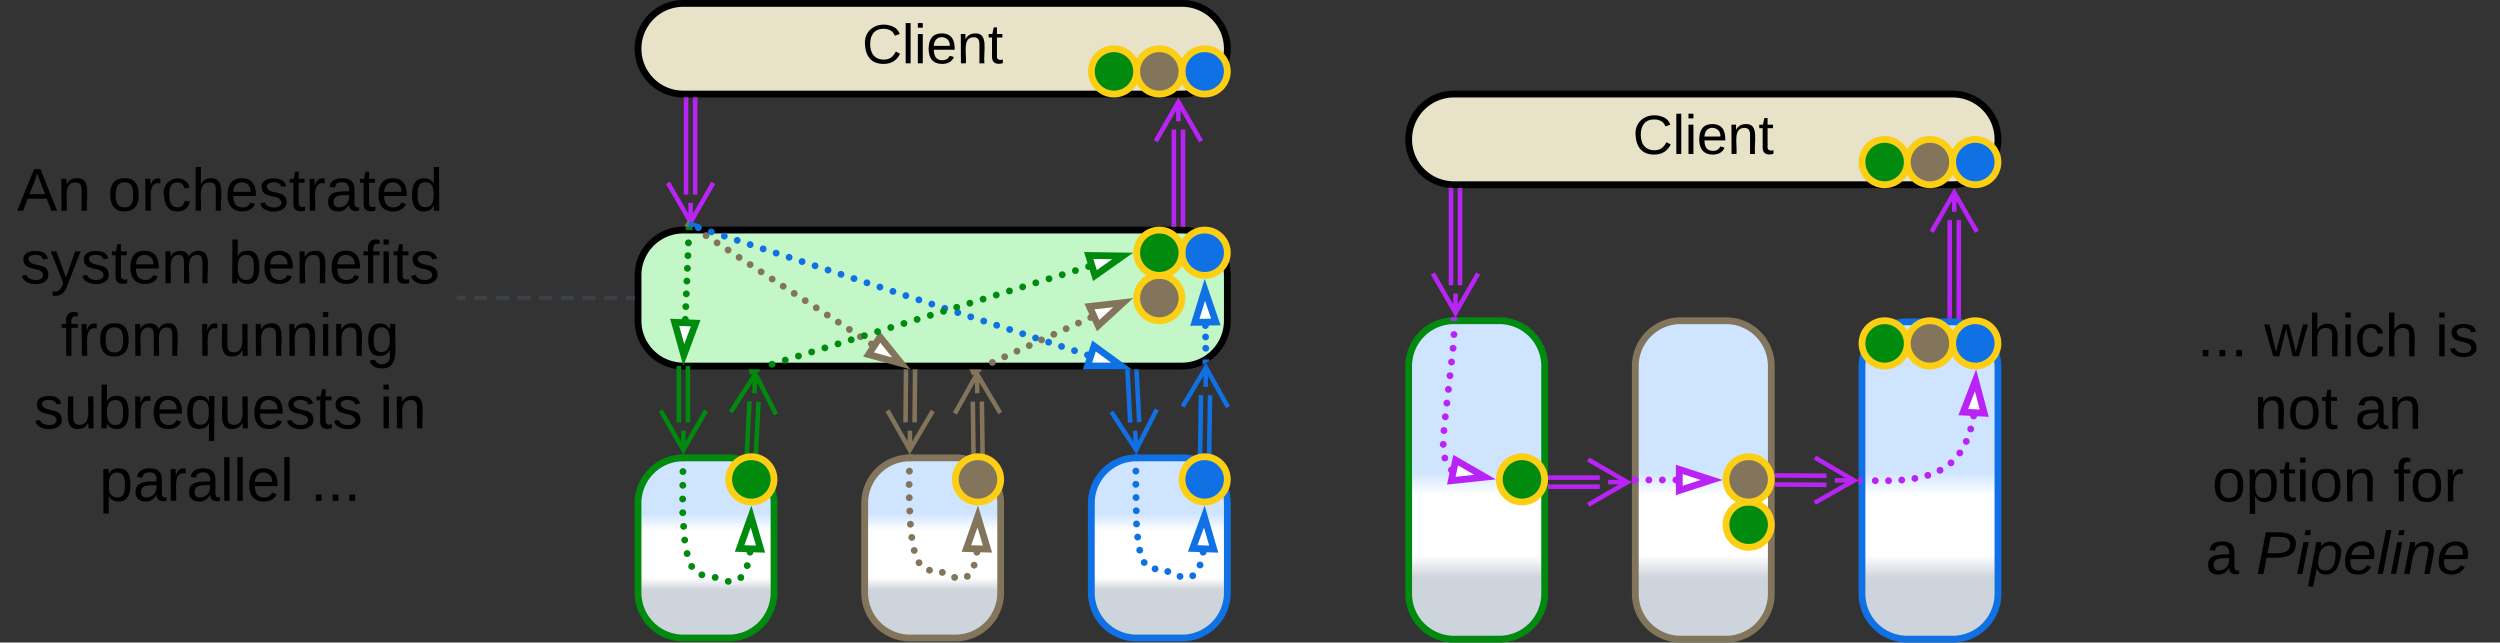 <svg xmlns="http://www.w3.org/2000/svg" xmlns:xlink="http://www.w3.org/1999/xlink" xmlns:lucid="lucid" width="1103" height="283.5"><rect width="100%" height="100%" fill="#333333" stroke="none"/><g transform="translate(-118.5 -498.5)" lucid:page-tab-id="0_0"><path d="M740 660a20 20 0 0 1 20-20h20a20 20 0 0 1 20 20v100.5a20 20 0 0 1-20 20h-20a20 20 0 0 1-20-20z" stroke="#008a0e" stroke-width="3" fill="url(#a)"/><path d="M840 660a20 20 0 0 1 20-20h20a20 20 0 0 1 20 20v100.5a20 20 0 0 1-20 20h-20a20 20 0 0 1-20-20z" stroke="#82755b" stroke-width="3" fill="url(#b)"/><path d="M940 660.5a20 20 0 0 1 20-20h20a20 20 0 0 1 20 20v100a20 20 0 0 1-20 20h-20a20 20 0 0 1-20-20z" stroke="#1071e5" stroke-width="3" fill="url(#c)"/><path d="M740 560a20 20 0 0 1 20-20h220a20 20 0 0 1 20 20 20 20 0 0 1-20 20H760a20 20 0 0 1-20-20z" stroke="#000" stroke-width="3" fill="#e8e2c8"/><use xlink:href="#d" transform="matrix(1,0,0,1,745,545) translate(93.872 21.431)"/><path d="M762.67 582.5v41.84M758.67 582.5v41.84" stroke="#ba23f6" stroke-width="2" fill="none"/><path d="M763.64 582.53h-1.95v-1.03h1.94zM759.64 581.48v1.05h-1.95v-1.2z" stroke="#ba23f6" stroke-width=".05" fill="#ba23f6"/><path d="M770.67 619.18l-10 17.32-10-17.32m10 17.32V628M978.7 638.05l.02-42.44M982.7 638.05l.02-42.44" stroke="#ba23f6" stroke-width="2" fill="none"/><path d="M979.67 638.02v.98h-1.95v-.98zM983.67 638.03v1.3l-.3-.07-1.65-.13v-1.1z" stroke="#ba23f6" stroke-width=".05" fill="#ba23f6"/><path d="M970.72 600.76l10-17.3 10 17.3m-10-17.3v8.5M802.5 709.23h21.84M802.5 713.23h21.84" stroke="#ba23f6" stroke-width="2" fill="none"/><path d="M802.53 710.2h-1.03v-1.95h1.03zM802.53 714.2h-1.03v-1.95h1.03z" stroke="#ba23f6" stroke-width=".05" fill="#ba23f6"/><path d="M819.18 701.23l17.32 10-17.32 10m17.32-10H828M902.5 708.26l21.85.14M902.5 712.26l21.83.14" stroke="#ba23f6" stroke-width="2" fill="none"/><path d="M902.55 707.28l-.02 1.95h-1.03v-1.96zM902.52 711.28v1.95h-1.02v-1.96z" stroke="#ba23f6" stroke-width=".05" fill="#ba23f6"/><path d="M919.25 700.37l17.25 10.12-17.4 9.87m17.4-9.88l-8.5-.07" stroke="#ba23f6" stroke-width="2" fill="none"/><path d="M856.4 710.26a1.5 1.5 0 0 1 1.5-1.5 1.5 1.5 0 0 1 1.5 1.5 1.5 1.5 0 0 1-1.5 1.5 1.5 1.5 0 0 1-1.5-1.5v-.02m-5.97.02a1.5 1.5 0 0 1 1.5-1.5 1.5 1.5 0 0 1 1.5 1.5 1.5 1.5 0 0 1-1.5 1.5 1.5 1.5 0 0 1-1.5-1.5v-.02m-5.96.02a1.5 1.5 0 0 1 1.5-1.5 1.5 1.5 0 0 1 1.5 1.5 1.5 1.5 0 0 1-1.5 1.5 1.5 1.5 0 0 1-1.5-1.5v-.02m-5.97.02a1.5 1.5 0 0 1 1.5-1.5 1.5 1.5 0 0 1 1.5 1.5 1.5 1.5 0 0 1-1.5 1.5 1.5 1.5 0 0 1-1.5-1.5v-.02" fill="#ba23f6"/><path d="M873.67 710.25l-14.27 4.63v-9.26z" stroke="#ba23f6" stroke-width="3" fill="#fff"/><path d="M840.04 711.73h-1.54v-2.96h1.54z" stroke="#ba23f6" stroke-width=".05" fill="#ba23f6"/><path d="M120 566a6 6 0 0 1 6-6h188a6 6 0 0 1 6 6v163a6 6 0 0 1-6 6H126a6 6 0 0 1-6-6z" stroke="#000" stroke-opacity="0" stroke-width="3" fill="#fff" fill-opacity="0"/><use xlink:href="#e" transform="matrix(1,0,0,1,125,565) translate(1 26.49)"/><use xlink:href="#f" transform="matrix(1,0,0,1,125,565) translate(41 26.49)"/><use xlink:href="#g" transform="matrix(1,0,0,1,125,565) translate(2.481 58.49)"/><use xlink:href="#h" transform="matrix(1,0,0,1,125,565) translate(94.259 58.49)"/><use xlink:href="#i" transform="matrix(1,0,0,1,125,565) translate(20.333 90.49)"/><use xlink:href="#j" transform="matrix(1,0,0,1,125,565) translate(80.926 90.49)"/><use xlink:href="#k" transform="matrix(1,0,0,1,125,565) translate(8.407 122.49)"/><use xlink:href="#l" transform="matrix(1,0,0,1,125,565) translate(160.926 122.49)"/><use xlink:href="#m" transform="matrix(1,0,0,1,125,565) translate(37.37 154.49)"/><use xlink:href="#n" transform="matrix(1,0,0,1,125,565) translate(130.407 154.49)"/><path d="M800 710c0 5.52-4.48 10-10 10s-10-4.48-10-10 4.48-10 10-10 10 4.48 10 10z" stroke="#fcce14" stroke-width="3" fill="#008a0e"/><path d="M757.38 705.87a1.5 1.5 0 0 1 1.5-1.5 1.5 1.5 0 0 1 1.5 1.5 1.5 1.5 0 0 1-1.5 1.5 1.5 1.5 0 0 1-1.5-1.5v-.03m-2.9-5.25v-.02a1.5 1.5 0 0 1 1.5-1.5 1.5 1.5 0 0 1 1.5 1.5 1.5 1.5 0 0 1-1.5 1.5 1.5 1.5 0 0 1-1.5-1.5v-.02m-.72-6a1.5 1.5 0 0 1 1.5-1.5 1.5 1.5 0 0 1 1.5 1.5 1.5 1.5 0 0 1-1.5 1.5 1.5 1.5 0 0 1-1.5-1.5v-.02m.3-6.05v-.03a1.5 1.5 0 0 1 1.5-1.5 1.5 1.5 0 0 1 1.5 1.5 1.5 1.5 0 0 1-1.5 1.5 1.5 1.5 0 0 1-1.5-1.5m.62-6.04v-.02a1.5 1.5 0 0 1 1.5-1.5 1.5 1.5 0 0 1 1.5 1.5 1.5 1.5 0 0 1-1.5 1.5 1.5 1.5 0 0 1-1.5-1.5m.68-6.02v-.02a1.5 1.5 0 0 1 1.5-1.5 1.5 1.5 0 0 1 1.5 1.5 1.5 1.5 0 0 1-1.5 1.5 1.5 1.5 0 0 1-1.5-1.5m.68-6.03v-.02a1.5 1.5 0 0 1 1.5-1.5 1.5 1.5 0 0 1 1.5 1.5 1.5 1.5 0 0 1-1.5 1.5 1.5 1.5 0 0 1-1.5-1.5m.68-6.02v-.02a1.5 1.5 0 0 1 1.5-1.5 1.5 1.5 0 0 1 1.5 1.5 1.5 1.5 0 0 1-1.5 1.5 1.5 1.5 0 0 1-1.5-1.5m.7-6.04a1.5 1.5 0 0 1 1.5-1.5 1.5 1.5 0 0 1 1.5 1.5 1.5 1.5 0 0 1-1.5 1.5 1.5 1.5 0 0 1-1.5-1.5v-.03m.67-6.03a1.5 1.5 0 0 1 1.5-1.5 1.5 1.5 0 0 1 1.5 1.5 1.5 1.5 0 0 1-1.5 1.5 1.5 1.5 0 0 1-1.5-1.5v-.03m.4-6.03a1.5 1.5 0 0 1 1.5-1.5 1.5 1.5 0 0 1 1.5 1.5 1.5 1.5 0 0 1-1.5 1.5 1.5 1.5 0 0 1-1.5-1.5v-.02" fill="#ba23f6"/><path d="M773.74 709l-14.92 1.58 1.92-9.07z" stroke="#ba23f6" stroke-width="3" fill="#fff"/><path d="M761.5 640.05l-2.95-.02v-1.42l1.4-.1h1.56z" stroke="#ba23f6" stroke-width=".05" fill="#ba23f6"/><path d="M900 730c0 5.52-4.48 10-10 10s-10-4.48-10-10 4.48-10 10-10 10 4.48 10 10z" stroke="#fcce14" stroke-width="3" fill="#008a0e"/><path d="M900 710c0 5.52-4.48 10-10 10s-10-4.48-10-10 4.48-10 10-10 10 4.48 10 10z" stroke="#fcce14" stroke-width="3" fill="#82755b"/><path d="M987.75 682.05v-.02a1.5 1.5 0 0 1 1.5-1.5 1.5 1.5 0 0 1 1.5 1.5 1.5 1.5 0 0 1-1.5 1.5 1.5 1.5 0 0 1-1.5-1.5m-1.27 5.73a1.5 1.5 0 0 1 1.5-1.5 1.5 1.5 0 0 1 1.5 1.5 1.5 1.5 0 0 1-1.5 1.5 1.5 1.5 0 0 1-1.5-1.5v-.03m-1.97 5.54v-.02a1.5 1.5 0 0 1 1.5-1.5 1.5 1.5 0 0 1 1.5 1.5 1.5 1.5 0 0 1-1.5 1.5 1.5 1.5 0 0 1-1.5-1.5m-2.84 5.1a1.5 1.5 0 0 1 1.5-1.5 1.5 1.5 0 0 1 1.5 1.5 1.5 1.5 0 0 1-1.5 1.5 1.5 1.5 0 0 1-1.5-1.5v-.02m-3.9 4.38a1.5 1.5 0 0 1 1.5-1.5 1.5 1.5 0 0 1 1.5 1.5 1.5 1.5 0 0 1-1.5 1.5 1.5 1.5 0 0 1-1.5-1.5v-.02m-4.82 3.32v-.02a1.5 1.5 0 0 1 1.5-1.5 1.5 1.5 0 0 1 1.5 1.5 1.5 1.5 0 0 1-1.5 1.5 1.5 1.5 0 0 1-1.5-1.5m-5.4 2.24v-.02a1.5 1.5 0 0 1 1.5-1.5 1.5 1.5 0 0 1 1.5 1.5 1.5 1.5 0 0 1-1.5 1.5 1.5 1.5 0 0 1-1.5-1.5m-5.7 1.38a1.5 1.5 0 0 1 1.5-1.5 1.5 1.5 0 0 1 1.5 1.5 1.5 1.5 0 0 1-1.5 1.5 1.5 1.5 0 0 1-1.5-1.5v-.03m-5.8.75v-.02a1.5 1.5 0 0 1 1.5-1.5 1.5 1.5 0 0 1 1.5 1.5 1.5 1.5 0 0 1-1.5 1.5 1.5 1.5 0 0 1-1.5-1.5m-5.83.3a1.5 1.5 0 0 1 1.5-1.5 1.5 1.5 0 0 1 1.5 1.5 1.5 1.5 0 0 1-1.5 1.5 1.5 1.5 0 0 1-1.5-1.5v-.03m-5.85.03v-.02a1.5 1.5 0 0 1 1.5-1.5 1.5 1.5 0 0 1 1.5 1.5 1.5 1.5 0 0 1-1.5 1.5 1.5 1.5 0 0 1-1.5-1.5" fill="#ba23f6"/><path d="M990.1 666.3l3.85 14.5-9.25-.5z" stroke="#ba23f6" stroke-width="3" fill="#fff"/><path d="M940.1 709.1l-.13 2.94-1.47-.06v-2.96z" stroke="#ba23f6" stroke-width=".05" fill="#ba23f6"/><path d="M400 720.5a20 20 0 0 1 20-20h20a20 20 0 0 1 20 20V760a20 20 0 0 1-20 20h-20a20 20 0 0 1-20-20z" stroke="#008a0e" stroke-width="3" fill="url(#o)"/><path d="M500 720.5a20 20 0 0 1 20-20h20a20 20 0 0 1 20 20V760a20 20 0 0 1-20 20h-20a20 20 0 0 1-20-20z" stroke="#82755b" stroke-width="3" fill="url(#p)"/><path d="M600 720.5a20 20 0 0 1 20-20h20a20 20 0 0 1 20 20V760a20 20 0 0 1-20 20h-20a20 20 0 0 1-20-20z" stroke="#1071e5" stroke-width="3" fill="url(#q)"/><path d="M400 520a20 20 0 0 1 20-20h220a20 20 0 0 1 20 20 20 20 0 0 1-20 20H420a20 20 0 0 1-20-20z" stroke="#000" stroke-width="3" fill="#e8e2c8"/><use xlink:href="#d" transform="matrix(1,0,0,1,405,505) translate(93.872 21.431)"/><path d="M400 620a20 20 0 0 1 20-20h220a20 20 0 0 1 20 20v20a20 20 0 0 1-20 20H420a20 20 0 0 1-20-20z" stroke="#000" stroke-width="3" fill="#c3f7c8"/><path d="M425.2 542.5v41.84M421.2 542.5v41.84" stroke="#ba23f6" stroke-width="2" fill="none"/><path d="M426.18 542.53h-1.95v-1.03h1.95zM422.18 542.53h-1.95v-1.03h1.95z" stroke="#ba23f6" stroke-width=".05" fill="#ba23f6"/><path d="M433.2 579.18l-10 17.32-10-17.32m10 17.32V588M636.42 597.5v-41.84M640.42 597.5v-41.84" stroke="#ba23f6" stroke-width="2" fill="none"/><path d="M637.4 597.47v1.03h-1.96v-1.03zM641.4 597.47v1.13l-1.34-.1h-.62v-1.03z" stroke="#ba23f6" stroke-width=".05" fill="#ba23f6"/><path d="M628.42 560.82l10-17.32 10 17.32m-10-17.32v8.5" stroke="#ba23f6" stroke-width="2" fill="none"/><path d="M422 661v23.84M418 661v23.84M422 661.03V660M418 661.03V660M430 679.68L420 697l-10-17.32M420 697v-8.5M448.05 697.4l1.1-21.86M452.05 697.6l1.1-21.86" stroke="#008a0e" stroke-width="2" fill="none"/><path d="M449.03 697.4l-.06 1.22-1.96.26.08-1.57zM453.02 697.6l-.06 1.27-1.94-.25.06-1.1z" stroke="#008a0e" stroke-width=".05" fill="#008a0e"/><path d="M440.9 680.3l10.86-16.8 9.12 17.8m-9.12-17.8l-.43 8.5" stroke="#008a0e" stroke-width="2" fill="none"/><path d="M522.22 662.52l-.2 22.34M518.22 662.48l-.2 22.35" stroke="#82755b" stroke-width="2" fill="none"/><path d="M523.2 662.55h-1.95v-1.05h1.96zM519.2 662.52l-1.95-.02v-1h1.96z" stroke="#82755b" stroke-width=".05" fill="#82755b"/><path d="M530.06 679.78L519.9 697l-9.84-17.4m9.84 17.4l.08-8.5M548 697.5l-.3-21.82M552 697.46l-.3-21.83" stroke="#82755b" stroke-width="2" fill="none"/><path d="M548.98 698.62l-1.95.26-.02-1.38 1.96-.02zM552.98 698.88l-1.95-.26-.02-1.17 1.96-.03z" stroke="#82755b" stroke-width=".05" fill="#82755b"/><path d="M539.78 680.95l9.78-17.45 10.22 17.2m-10.22-17.2l.1 8.5" stroke="#82755b" stroke-width="2" fill="none"/><path d="M619.96 662.4l1.17 22.36M615.96 662.6l1.18 22.37" stroke="#1071e5" stroke-width="2" fill="none"/><path d="M620.93 662.37l-1.94.1-.07-.97h1.96zM616.94 662.58l-1.95.1-.07-1.18h1.95z" stroke="#1071e5" stroke-width=".05" fill="#1071e5"/><path d="M628.85 679.2l-9.08 17.8-10.9-16.76m10.9 16.77l-.44-8.48M648 697.46l.37-24.67M652 697.52l.37-24.67" stroke="#1071e5" stroke-width="2" fill="none"/><path d="M649 697.45l-.03 1.17-1.95.26.02-1.46zM653 697.5l-.03 1.38-1.95-.26.02-1.14z" stroke="#1071e5" stroke-width=".05" fill="#1071e5"/><path d="M640.3 677.83l10.25-17.17 9.75 17.47m-9.75-17.47l-.12 8.5" stroke="#1071e5" stroke-width="2" fill="none"/><path d="M447.9 742.13a1.5 1.5 0 0 1 1.5-1.5 1.5 1.5 0 0 1 1.5 1.5 1.5 1.5 0 0 1-1.5 1.5 1.5 1.5 0 0 1-1.5-1.5v-.02m-1.22 5.95a1.5 1.5 0 0 1 1.5-1.5 1.5 1.5 0 0 1 1.5 1.5 1.5 1.5 0 0 1-1.5 1.5 1.5 1.5 0 0 1-1.5-1.5V748m-2.82 5.33v-.02a1.5 1.5 0 0 1 1.5-1.5 1.5 1.5 0 0 1 1.5 1.5 1.5 1.5 0 0 1-1.5 1.5 1.5 1.5 0 0 1-1.5-1.5m-5.55 1.7V755a1.5 1.5 0 0 1 1.5-1.5 1.5 1.5 0 0 1 1.5 1.5 1.5 1.5 0 0 1-1.5 1.5 1.5 1.5 0 0 1-1.5-1.5m-5.77-1.73a1.5 1.5 0 0 1 1.5-1.5 1.5 1.5 0 0 1 1.5 1.5 1.5 1.5 0 0 1-1.5 1.5 1.5 1.5 0 0 1-1.5-1.5v-.03m-5.87-1.1v-.03a1.5 1.5 0 0 1 1.5-1.5 1.5 1.5 0 0 1 1.5 1.5 1.5 1.5 0 0 1-1.5 1.5 1.5 1.5 0 0 1-1.5-1.5m-4.5-3.7a1.5 1.5 0 0 1 1.5-1.5 1.5 1.5 0 0 1 1.5 1.5 1.5 1.5 0 0 1-1.5 1.5 1.5 1.5 0 0 1-1.5-1.5v-.02m-2.02-5.66a1.5 1.5 0 0 1 1.5-1.5 1.5 1.5 0 0 1 1.5 1.5 1.5 1.5 0 0 1-1.5 1.5 1.5 1.5 0 0 1-1.5-1.5v-.03m-1.06-5.93a1.5 1.5 0 0 1 1.5-1.5 1.5 1.5 0 0 1 1.5 1.5 1.5 1.5 0 0 1-1.5 1.5 1.5 1.5 0 0 1-1.5-1.5v-.03m-.47-6a1.5 1.5 0 0 1 1.5-1.5 1.5 1.5 0 0 1 1.5 1.5 1.5 1.5 0 0 1-1.5 1.5 1.5 1.5 0 0 1-1.5-1.5v-.03m-.4-6a1.5 1.5 0 0 1 1.5-1.5 1.5 1.5 0 0 1 1.5 1.5 1.5 1.5 0 0 1-1.5 1.5 1.5 1.5 0 0 1-1.5-1.5v-.02m-.03-6.02a1.5 1.5 0 0 1 1.5-1.5 1.5 1.5 0 0 1 1.5 1.5 1.5 1.5 0 0 1-1.5 1.5 1.5 1.5 0 0 1-1.5-1.5v-.03m.06-6v-.03a1.5 1.5 0 0 1 1.5-1.5 1.5 1.5 0 0 1 1.5 1.5 1.5 1.5 0 0 1-1.5 1.5 1.5 1.5 0 0 1-1.5-1.5m.07-6.03v-.02a1.5 1.5 0 0 1 1.5-1.5 1.5 1.5 0 0 1 1.5 1.5 1.5 1.5 0 0 1-1.5 1.5 1.5 1.5 0 0 1-1.5-1.5m.06-6.03a1.5 1.5 0 0 1 1.5-1.5 1.5 1.5 0 0 1 1.5 1.5 1.5 1.5 0 0 1-1.5 1.5 1.5 1.5 0 0 1-1.5-1.5v-.03" fill="#008a0e"/><path d="M449.86 726.37l4.2 14.4-9.25-.27z" stroke="#008a0e" stroke-width="3" fill="#fff"/><path d="M421.33 700.56l-2.94-.03v-1.4l1.54-.13h1.4z" stroke="#008a0e" stroke-width=".05" fill="#008a0e"/><path d="M548 742.15v-.02a1.5 1.5 0 0 1 1.5-1.5 1.5 1.5 0 0 1 1.5 1.5 1.5 1.5 0 0 1-1.5 1.5 1.5 1.5 0 0 1-1.5-1.5m-1.22 5.75v-.02a1.5 1.5 0 0 1 1.5-1.5 1.5 1.5 0 0 1 1.5 1.5 1.5 1.5 0 0 1-1.5 1.5 1.5 1.5 0 0 1-1.5-1.5m-3 4.94v-.02a1.5 1.5 0 0 1 1.5-1.5 1.5 1.5 0 0 1 1.5 1.5 1.5 1.5 0 0 1-1.5 1.5 1.5 1.5 0 0 1-1.5-1.5m-5.6.48v-.02a1.5 1.5 0 0 1 1.5-1.5 1.5 1.5 0 0 1 1.5 1.5 1.5 1.5 0 0 1-1.5 1.5 1.5 1.5 0 0 1-1.5-1.5m-5.43-2.2a1.5 1.5 0 0 1 1.5-1.5 1.5 1.5 0 0 1 1.5 1.5 1.5 1.5 0 0 1-1.5 1.5 1.5 1.5 0 0 1-1.5-1.5v-.02m-5.67-.92v-.02a1.5 1.5 0 0 1 1.5-1.5 1.5 1.5 0 0 1 1.5 1.5 1.5 1.5 0 0 1-1.5 1.5 1.5 1.5 0 0 1-1.5-1.5m-4.6-3.3a1.5 1.5 0 0 1 1.5-1.5 1.5 1.5 0 0 1 1.5 1.5 1.5 1.5 0 0 1-1.5 1.5 1.5 1.5 0 0 1-1.5-1.5v-.02m-2.12-5.4a1.5 1.5 0 0 1 1.5-1.5 1.5 1.5 0 0 1 1.5 1.5 1.5 1.5 0 0 1-1.5 1.5 1.5 1.5 0 0 1-1.5-1.5v-.02m-1.08-5.73a1.5 1.5 0 0 1 1.5-1.5 1.5 1.5 0 0 1 1.5 1.5 1.5 1.5 0 0 1-1.5 1.5 1.5 1.5 0 0 1-1.5-1.5v-.02m-.6-5.8a1.5 1.5 0 0 1 1.5-1.5 1.5 1.5 0 0 1 1.5 1.5 1.5 1.5 0 0 1-1.5 1.5 1.5 1.5 0 0 1-1.5-1.5m-.27-5.84a1.5 1.5 0 0 1 1.5-1.5 1.5 1.5 0 0 1 1.5 1.5 1.5 1.5 0 0 1-1.5 1.5 1.5 1.5 0 0 1-1.5-1.5v-.03m-.24-5.8v-.03a1.5 1.5 0 0 1 1.5-1.5 1.5 1.5 0 0 1 1.5 1.5 1.5 1.5 0 0 1-1.5 1.5 1.5 1.5 0 0 1-1.5-1.5m-.06-5.84a1.5 1.5 0 0 1 1.5-1.5 1.5 1.5 0 0 1 1.5 1.5 1.5 1.5 0 0 1-1.5 1.5 1.5 1.5 0 0 1-1.5-1.5v-.03m.13-5.82v-.02a1.5 1.5 0 0 1 1.5-1.5 1.5 1.5 0 0 1 1.5 1.5 1.5 1.5 0 0 1-1.5 1.5 1.5 1.5 0 0 1-1.5-1.5m.12-5.84a1.5 1.5 0 0 1 1.5-1.5 1.5 1.5 0 0 1 1.5 1.5 1.5 1.5 0 0 1-1.5 1.5 1.5 1.5 0 0 1-1.5-1.5v-.03" fill="#82755b"/><path d="M549.88 726.37l4.3 14.38-9.28-.23z" stroke="#82755b" stroke-width="3" fill="#fff"/><path d="M521.32 700.57l-2.95-.06.03-1.38 1.54-.12h1.4z" stroke="#82755b" stroke-width=".05" fill="#82755b"/><path d="M647.82 742.13a1.5 1.5 0 0 1 1.5-1.5 1.5 1.5 0 0 1 1.5 1.5 1.5 1.5 0 0 1-1.5 1.5 1.5 1.5 0 0 1-1.5-1.5v-.03m-1.36 5.7v-.02a1.5 1.5 0 0 1 1.5-1.5 1.5 1.5 0 0 1 1.5 1.5 1.5 1.5 0 0 1-1.5 1.5 1.5 1.5 0 0 1-1.5-1.5m-3.23 4.74a1.5 1.5 0 0 1 1.5-1.5 1.5 1.5 0 0 1 1.5 1.5 1.5 1.5 0 0 1-1.5 1.5 1.5 1.5 0 0 1-1.5-1.5v-.03m-5.6.33v-.02a1.5 1.5 0 0 1 1.5-1.5 1.5 1.5 0 0 1 1.5 1.5 1.5 1.5 0 0 1-1.5 1.5 1.5 1.5 0 0 1-1.5-1.5m-5.4-2.14a1.5 1.5 0 0 1 1.5-1.5 1.5 1.5 0 0 1 1.5 1.5 1.5 1.5 0 0 1-1.5 1.5 1.5 1.5 0 0 1-1.5-1.5v-.03m-5.6-1.15a1.5 1.5 0 0 1 1.5-1.5 1.5 1.5 0 0 1 1.5 1.5 1.5 1.5 0 0 1-1.5 1.5 1.5 1.5 0 0 1-1.5-1.5v-.03m-4.8-2.77a1.5 1.5 0 0 1 1.5-1.5 1.5 1.5 0 0 1 1.5 1.5 1.5 1.5 0 0 1-1.5 1.5 1.5 1.5 0 0 1-1.5-1.5v-.03m-1.98-5.42a1.5 1.5 0 0 1 1.5-1.5 1.5 1.5 0 0 1 1.5 1.5 1.5 1.5 0 0 1-1.5 1.5 1.5 1.5 0 0 1-1.5-1.5v-.03m-.92-5.72v-.02a1.5 1.5 0 0 1 1.5-1.5 1.5 1.5 0 0 1 1.5 1.5 1.5 1.5 0 0 1-1.5 1.5 1.5 1.5 0 0 1-1.5-1.5m-.5-5.8a1.5 1.5 0 0 1 1.5-1.5 1.5 1.5 0 0 1 1.5 1.5 1.5 1.5 0 0 1-1.5 1.5 1.5 1.5 0 0 1-1.5-1.5v-.02m-.1-5.8a1.5 1.5 0 0 1 1.5-1.5 1.5 1.5 0 0 1 1.5 1.5 1.5 1.5 0 0 1-1.5 1.5 1.5 1.5 0 0 1-1.5-1.5v-.03m-.1-5.8a1.5 1.5 0 0 1 1.5-1.5 1.5 1.5 0 0 1 1.5 1.5 1.5 1.5 0 0 1-1.5 1.5 1.5 1.5 0 0 1-1.5-1.5v-.02m-.1-5.8a1.5 1.5 0 0 1 1.5-1.5 1.5 1.5 0 0 1 1.5 1.5 1.5 1.5 0 0 1-1.5 1.5 1.5 1.5 0 0 1-1.5-1.5v-.03m.02-5.8v-.02a1.5 1.5 0 0 1 1.5-1.5 1.5 1.5 0 0 1 1.5 1.5 1.5 1.5 0 0 1-1.5 1.5 1.5 1.5 0 0 1-1.5-1.5m.18-5.8v-.03a1.5 1.5 0 0 1 1.5-1.5 1.5 1.5 0 0 1 1.5 1.5 1.5 1.5 0 0 1-1.5 1.5 1.5 1.5 0 0 1-1.5-1.5" fill="#1071e5"/><path d="M649.84 726.37l4.16 14.4-9.27-.3z" stroke="#1071e5" stroke-width="3" fill="#fff"/><path d="M621.3 700.6l-2.94-.1.04-1.38 1.54-.12h1.4z" stroke="#1071e5" stroke-width=".05" fill="#1071e5"/><path d="M648.82 642.15a1.5 1.5 0 0 1 1.5-1.5 1.5 1.5 0 0 1 1.5 1.5 1.5 1.5 0 0 1-1.5 1.5 1.5 1.5 0 0 1-1.5-1.5v-.03m.08 5.04a1.5 1.5 0 0 1 1.5-1.5 1.5 1.5 0 0 1 1.5 1.5 1.5 1.5 0 0 1-1.5 1.5 1.5 1.5 0 0 1-1.5-1.5v-.03m.08 5.04v-.02a1.5 1.5 0 0 1 1.5-1.5 1.5 1.5 0 0 1 1.5 1.5 1.5 1.5 0 0 1-1.5 1.5 1.5 1.5 0 0 1-1.5-1.5" fill="#1071e5"/><path d="M650.08 626.37l4.85 14.2-9.27.14z" stroke="#1071e5" stroke-width="3" fill="#fff"/><path d="M652.04 657.76l-2.28 1.4-.64.27-.04-2.28 2.95-.05z" stroke="#1071e5" stroke-width=".05" fill="#1071e5"/><path d="M419.36 639.4a1.5 1.5 0 0 1 1.5-1.5 1.5 1.5 0 0 1 1.5 1.5 1.5 1.5 0 0 1-1.5 1.5 1.5 1.5 0 0 1-1.5-1.5v-.02m.23-5.6a1.5 1.5 0 0 1 1.5-1.5 1.5 1.5 0 0 1 1.5 1.5 1.5 1.5 0 0 1-1.5 1.5 1.5 1.5 0 0 1-1.5-1.5v-.03m.22-5.6a1.5 1.5 0 0 1 1.5-1.5 1.5 1.5 0 0 1 1.5 1.5 1.5 1.5 0 0 1-1.5 1.5 1.5 1.5 0 0 1-1.5-1.5v-.02m.24-5.6v-.02a1.5 1.5 0 0 1 1.5-1.5 1.5 1.5 0 0 1 1.5 1.5 1.5 1.5 0 0 1-1.5 1.5 1.5 1.5 0 0 1-1.5-1.5m.23-5.6v-.02a1.5 1.5 0 0 1 1.5-1.5 1.5 1.5 0 0 1 1.5 1.5 1.5 1.5 0 0 1-1.5 1.5 1.5 1.5 0 0 1-1.5-1.5m.23-5.6v-.02a1.5 1.5 0 0 1 1.5-1.5 1.5 1.5 0 0 1 1.5 1.5 1.5 1.5 0 0 1-1.5 1.5 1.5 1.5 0 0 1-1.5-1.5v-.02m.23-5.6a1.5 1.5 0 0 1 1.5-1.5 1.5 1.5 0 0 1 1.5 1.5 1.5 1.5 0 0 1-1.5 1.5 1.5 1.5 0 0 1-1.5-1.5v-.03" fill="#008a0e"/><path d="M420.2 655.15l-4.04-14.45 9.27.4z" stroke="#008a0e" stroke-width="3" fill="#fff"/><path d="M423.97 600.1l-2.95-.12.06-1.48h2.95z" stroke="#008a0e" stroke-width=".05" fill="#008a0e"/><path d="M501.47 650.23a1.5 1.5 0 0 1 1.5-1.5 1.5 1.5 0 0 1 1.5 1.5 1.5 1.5 0 0 1-1.5 1.5 1.5 1.5 0 0 1-1.5-1.5v-.03m-4.86-3.15a1.5 1.5 0 0 1 1.5-1.5 1.5 1.5 0 0 1 1.5 1.5 1.5 1.5 0 0 1-1.5 1.5 1.5 1.5 0 0 1-1.5-1.5V647m-4.86-3.15a1.5 1.5 0 0 1 1.5-1.5 1.5 1.5 0 0 1 1.5 1.5 1.5 1.5 0 0 1-1.5 1.5 1.5 1.5 0 0 1-1.5-1.5v-.03m-4.87-3.15v-.03a1.5 1.5 0 0 1 1.5-1.5 1.5 1.5 0 0 1 1.5 1.5 1.5 1.5 0 0 1-1.5 1.5 1.5 1.5 0 0 1-1.5-1.5M482 637.5a1.5 1.5 0 0 1 1.5-1.5 1.5 1.5 0 0 1 1.5 1.5 1.5 1.5 0 0 1-1.5 1.5 1.5 1.5 0 0 1-1.5-1.5v-.02m-4.86-3.15v-.02a1.5 1.5 0 0 1 1.5-1.5 1.5 1.5 0 0 1 1.5 1.5 1.5 1.5 0 0 1-1.5 1.5 1.5 1.5 0 0 1-1.5-1.5m-4.86-3.15v-.02a1.5 1.5 0 0 1 1.5-1.5 1.5 1.5 0 0 1 1.5 1.5 1.5 1.5 0 0 1-1.5 1.5 1.5 1.5 0 0 1-1.5-1.5m-4.87-3.16v-.02a1.5 1.5 0 0 1 1.5-1.5 1.5 1.5 0 0 1 1.5 1.5 1.5 1.5 0 0 1-1.5 1.5 1.5 1.5 0 0 1-1.5-1.5v-.02m-4.86-3.15a1.5 1.5 0 0 1 1.5-1.5 1.5 1.5 0 0 1 1.5 1.5 1.5 1.5 0 0 1-1.5 1.5 1.5 1.5 0 0 1-1.5-1.5v-.03m-4.86-3.15a1.5 1.5 0 0 1 1.5-1.5 1.5 1.5 0 0 1 1.5 1.5 1.5 1.5 0 0 1-1.5 1.5 1.5 1.5 0 0 1-1.5-1.5v-.03m-4.87-3.15a1.5 1.5 0 0 1 1.5-1.5 1.5 1.5 0 0 1 1.5 1.5 1.5 1.5 0 0 1-1.5 1.5 1.5 1.5 0 0 1-1.5-1.5v-.03m-4.85-3.16a1.5 1.5 0 0 1 1.5-1.5 1.5 1.5 0 0 1 1.5 1.5 1.5 1.5 0 0 1-1.5 1.5 1.5 1.5 0 0 1-1.5-1.5v-.03m-4.87-3.14a1.5 1.5 0 0 1 1.5-1.5 1.5 1.5 0 0 1 1.5 1.5 1.5 1.5 0 0 1-1.5 1.5 1.5 1.5 0 0 1-1.5-1.5V612m-4.87-3.15v-.02a1.5 1.5 0 0 1 1.5-1.5 1.5 1.5 0 0 1 1.5 1.5 1.5 1.5 0 0 1-1.5 1.5 1.5 1.5 0 0 1-1.5-1.5m-4.85-3.16v-.02a1.5 1.5 0 0 1 1.5-1.5 1.5 1.5 0 0 1 1.5 1.5 1.5 1.5 0 0 1-1.5 1.5 1.5 1.5 0 0 1-1.5-1.5m-4.87-3.16v-.02a1.5 1.5 0 0 1 1.5-1.5 1.5 1.5 0 0 1 1.5 1.5 1.5 1.5 0 0 1-1.5 1.5 1.5 1.5 0 0 1-1.5-1.5" fill="#82755b"/><path d="M516.17 658.84l-14.48-3.92 5.06-7.76z" stroke="#82755b" stroke-width="3" fill="#fff"/><path d="M425.95 598.1l-.25.4h-4.54l-.62-.4 1.62-2.48z" stroke="#82755b" stroke-width=".05" fill="#82755b"/><path d="M596.8 655.1a1.5 1.5 0 0 1 1.5-1.5 1.5 1.5 0 0 1 1.5 1.5 1.5 1.5 0 0 1-1.5 1.5 1.5 1.5 0 0 1-1.5-1.5v-.02m-5.72-1.84v-.02a1.5 1.5 0 0 1 1.5-1.5 1.5 1.5 0 0 1 1.5 1.5 1.5 1.5 0 0 1-1.5 1.5 1.5 1.5 0 0 1-1.5-1.5m-5.72-1.85v-.02a1.5 1.5 0 0 1 1.5-1.5 1.5 1.5 0 0 1 1.5 1.5 1.5 1.5 0 0 1-1.5 1.5 1.5 1.5 0 0 1-1.5-1.5m-5.72-1.85v-.02a1.5 1.5 0 0 1 1.5-1.5 1.5 1.5 0 0 1 1.5 1.5 1.5 1.5 0 0 1-1.5 1.5 1.5 1.5 0 0 1-1.5-1.5m-5.73-1.86a1.5 1.5 0 0 1 1.5-1.5 1.5 1.5 0 0 1 1.5 1.5 1.5 1.5 0 0 1-1.5 1.5 1.5 1.5 0 0 1-1.5-1.5v-.02m-5.7-1.85a1.5 1.5 0 0 1 1.5-1.5 1.5 1.5 0 0 1 1.5 1.5 1.5 1.5 0 0 1-1.5 1.5 1.5 1.5 0 0 1-1.5-1.5v-.03m-5.74-1.84a1.5 1.5 0 0 1 1.5-1.5 1.5 1.5 0 0 1 1.5 1.5 1.5 1.5 0 0 1-1.5 1.5 1.5 1.5 0 0 1-1.5-1.5v-.03m-5.72-1.84a1.5 1.5 0 0 1 1.5-1.5 1.5 1.5 0 0 1 1.5 1.5 1.5 1.5 0 0 1-1.5 1.5 1.5 1.5 0 0 1-1.5-1.5v-.02m-5.72-1.84a1.5 1.5 0 0 1 1.5-1.5 1.5 1.5 0 0 1 1.5 1.5 1.5 1.5 0 0 1-1.5 1.5 1.5 1.5 0 0 1-1.5-1.5v-.03m-5.73-1.83a1.5 1.5 0 0 1 1.5-1.5 1.5 1.5 0 0 1 1.5 1.5 1.5 1.5 0 0 1-1.5 1.5 1.5 1.5 0 0 1-1.5-1.5v-.03m-5.73-1.84a1.5 1.5 0 0 1 1.5-1.5 1.5 1.5 0 0 1 1.5 1.5 1.5 1.5 0 0 1-1.5 1.5 1.5 1.5 0 0 1-1.5-1.5v-.03m-5.73-1.84v-.02a1.5 1.5 0 0 1 1.5-1.5 1.5 1.5 0 0 1 1.5 1.5 1.5 1.5 0 0 1-1.5 1.5 1.5 1.5 0 0 1-1.5-1.5m-5.72-1.84v-.02a1.5 1.5 0 0 1 1.5-1.5 1.5 1.5 0 0 1 1.5 1.5 1.5 1.5 0 0 1-1.5 1.5 1.5 1.5 0 0 1-1.5-1.5m-5.72-1.85v-.03a1.5 1.5 0 0 1 1.5-1.5 1.5 1.5 0 0 1 1.5 1.5 1.5 1.5 0 0 1-1.5 1.5 1.5 1.5 0 0 1-1.5-1.5m-5.73-1.85v-.02a1.5 1.5 0 0 1 1.5-1.5 1.5 1.5 0 0 1 1.5 1.5 1.5 1.5 0 0 1-1.5 1.5 1.5 1.5 0 0 1-1.5-1.5m-5.72-1.86a1.5 1.5 0 0 1 1.5-1.5 1.5 1.5 0 0 1 1.5 1.5 1.5 1.5 0 0 1-1.5 1.5 1.5 1.5 0 0 1-1.5-1.5V627m-5.73-1.85a1.5 1.5 0 0 1 1.5-1.5 1.5 1.5 0 0 1 1.5 1.5 1.5 1.5 0 0 1-1.5 1.5 1.5 1.5 0 0 1-1.5-1.5v-.03m-5.72-1.84a1.5 1.5 0 0 1 1.5-1.5 1.5 1.5 0 0 1 1.5 1.5 1.5 1.5 0 0 1-1.5 1.5 1.5 1.5 0 0 1-1.5-1.5v-.03m-5.72-1.84a1.5 1.5 0 0 1 1.5-1.5 1.5 1.5 0 0 1 1.5 1.5 1.5 1.5 0 0 1-1.5 1.5 1.5 1.5 0 0 1-1.5-1.5v-.03m-5.73-1.84a1.5 1.5 0 0 1 1.5-1.5 1.5 1.5 0 0 1 1.5 1.5 1.5 1.5 0 0 1-1.5 1.5 1.5 1.5 0 0 1-1.5-1.5v-.03m-5.72-1.84v-.03a1.5 1.5 0 0 1 1.5-1.5 1.5 1.5 0 0 1 1.5 1.5 1.5 1.5 0 0 1-1.5 1.5 1.5 1.5 0 0 1-1.5-1.5m-5.73-1.85v-.02a1.5 1.5 0 0 1 1.5-1.5 1.5 1.5 0 0 1 1.5 1.5 1.5 1.5 0 0 1-1.5 1.5 1.5 1.5 0 0 1-1.5-1.5m-5.72-1.85v-.02a1.5 1.5 0 0 1 1.5-1.5 1.5 1.5 0 0 1 1.5 1.5 1.5 1.5 0 0 1-1.5 1.5 1.5 1.5 0 0 1-1.5-1.5m-5.72-1.85v-.02a1.5 1.5 0 0 1 1.5-1.5 1.5 1.5 0 0 1 1.5 1.5 1.5 1.5 0 0 1-1.5 1.5 1.5 1.5 0 0 1-1.5-1.5m-5.73-1.85a1.5 1.5 0 0 1 1.5-1.5 1.5 1.5 0 0 1 1.5 1.5 1.5 1.5 0 0 1-1.5 1.5 1.5 1.5 0 0 1-1.5-1.5v-.02m-5.72-1.84v-.02a1.5 1.5 0 0 1 1.5-1.5 1.5 1.5 0 0 1 1.5 1.5 1.5 1.5 0 0 1-1.5 1.5 1.5 1.5 0 0 1-1.5-1.5m-5.72-1.86a1.5 1.5 0 0 1 1.5-1.5 1.5 1.5 0 0 1 1.5 1.5 1.5 1.5 0 0 1-1.5 1.5 1.5 1.5 0 0 1-1.5-1.5v-.03m-5.72-1.84v-.02a1.5 1.5 0 0 1 1.5-1.5 1.5 1.5 0 0 1 1.5 1.5 1.5 1.5 0 0 1-1.5 1.5 1.5 1.5 0 0 1-1.5-1.5v-.02m-5.72-1.84a1.5 1.5 0 0 1 1.5-1.5 1.5 1.5 0 0 1 1.5 1.5 1.5 1.5 0 0 1-1.5 1.5 1.5 1.5 0 0 1-1.5-1.5v-.03m-5.73-1.85a1.5 1.5 0 0 1 1.5-1.5 1.5 1.5 0 0 1 1.5 1.5 1.5 1.5 0 0 1-1.5 1.5 1.5 1.5 0 0 1-1.5-1.5v-.03m-5.7-1.84a1.5 1.5 0 0 1 1.5-1.5 1.5 1.5 0 0 1 1.5 1.5 1.5 1.5 0 0 1-1.5 1.5 1.5 1.5 0 0 1-1.5-1.5v-.03" fill="#1071e5"/><path d="M613.3 660l-15-.03 2.87-8.82z" stroke="#1071e5" stroke-width="3" fill="#fff"/><path d="M427.08 597.58l-.3.92H422l.77-2.33z" stroke="#1071e5" stroke-width=".05" fill="#1071e5"/><path d="M597.3 616.1a1.5 1.5 0 0 1 1.5-1.5 1.5 1.5 0 0 1 1.5 1.5 1.5 1.5 0 0 1-1.5 1.5 1.5 1.5 0 0 1-1.5-1.5v-.03m-5.83 1.83a1.5 1.5 0 0 1 1.5-1.5 1.5 1.5 0 0 1 1.5 1.5 1.5 1.5 0 0 1-1.5 1.5 1.5 1.5 0 0 1-1.5-1.5v-.03m-5.82 1.83a1.5 1.5 0 0 1 1.5-1.5 1.5 1.5 0 0 1 1.5 1.5 1.5 1.5 0 0 1-1.5 1.5 1.5 1.5 0 0 1-1.5-1.5v-.03m-5.82 1.83a1.5 1.5 0 0 1 1.5-1.5 1.5 1.5 0 0 1 1.5 1.5 1.5 1.5 0 0 1-1.5 1.5 1.5 1.5 0 0 1-1.5-1.5v-.03M574 623.3v-.02a1.5 1.5 0 0 1 1.5-1.5 1.5 1.5 0 0 1 1.5 1.5 1.5 1.5 0 0 1-1.5 1.5 1.5 1.5 0 0 1-1.5-1.5m-5.8 1.82v-.02a1.5 1.5 0 0 1 1.5-1.5 1.5 1.5 0 0 1 1.5 1.5 1.5 1.5 0 0 1-1.5 1.5 1.5 1.5 0 0 1-1.5-1.5m-5.83 1.82v-.02a1.5 1.5 0 0 1 1.5-1.5 1.5 1.5 0 0 1 1.5 1.5 1.5 1.5 0 0 1-1.5 1.5 1.5 1.5 0 0 1-1.5-1.5m-5.82 1.82v-.02a1.5 1.5 0 0 1 1.5-1.5 1.5 1.5 0 0 1 1.5 1.5 1.5 1.5 0 0 1-1.5 1.5 1.5 1.5 0 0 1-1.5-1.5m-5.82 1.8a1.5 1.5 0 0 1 1.5-1.5 1.5 1.5 0 0 1 1.5 1.5 1.5 1.5 0 0 1-1.5 1.5 1.5 1.5 0 0 1-1.5-1.5v-.02m-5.82 1.83v-.02a1.5 1.5 0 0 1 1.5-1.5 1.5 1.5 0 0 1 1.5 1.5 1.5 1.5 0 0 1-1.5 1.5 1.5 1.5 0 0 1-1.5-1.5v-.02m-5.8 1.83v-.02a1.5 1.5 0 0 1 1.5-1.5 1.5 1.5 0 0 1 1.5 1.5 1.5 1.5 0 0 1-1.5 1.5 1.5 1.5 0 0 1-1.5-1.5v-.02m-5.83 1.83v-.02a1.5 1.5 0 0 1 1.5-1.5 1.5 1.5 0 0 1 1.5 1.5 1.5 1.5 0 0 1-1.5 1.5 1.5 1.5 0 0 1-1.5-1.5v-.02m-5.82 1.83v-.03a1.5 1.5 0 0 1 1.5-1.5 1.5 1.5 0 0 1 1.5 1.5 1.5 1.5 0 0 1-1.5 1.5 1.5 1.5 0 0 1-1.5-1.5m-5.82 1.82v-.03a1.5 1.5 0 0 1 1.5-1.5 1.5 1.5 0 0 1 1.5 1.5 1.5 1.5 0 0 1-1.5 1.5 1.5 1.5 0 0 1-1.5-1.5m-5.82 1.82v-.03a1.5 1.5 0 0 1 1.5-1.5 1.5 1.5 0 0 1 1.5 1.5 1.5 1.5 0 0 1-1.5 1.5 1.5 1.5 0 0 1-1.5-1.5m-5.8 1.82v-.03a1.5 1.5 0 0 1 1.5-1.5 1.5 1.5 0 0 1 1.5 1.5 1.5 1.5 0 0 1-1.5 1.5 1.5 1.5 0 0 1-1.5-1.5v-.02m-5.83 1.83a1.5 1.5 0 0 1 1.5-1.5 1.5 1.5 0 0 1 1.5 1.5 1.5 1.5 0 0 1-1.5 1.5 1.5 1.5 0 0 1-1.5-1.5v-.03m-5.82 1.83a1.5 1.5 0 0 1 1.5-1.5 1.5 1.5 0 0 1 1.5 1.5 1.5 1.5 0 0 1-1.5 1.5 1.5 1.5 0 0 1-1.5-1.5v-.03m-5.82 1.83a1.5 1.5 0 0 1 1.5-1.5 1.5 1.5 0 0 1 1.5 1.5 1.5 1.5 0 0 1-1.5 1.5 1.5 1.5 0 0 1-1.5-1.5v-.03m-5.82 1.83a1.5 1.5 0 0 1 1.5-1.5 1.5 1.5 0 0 1 1.5 1.5 1.5 1.5 0 0 1-1.5 1.5 1.5 1.5 0 0 1-1.5-1.5v-.03m-5.8 1.83v-.02a1.5 1.5 0 0 1 1.5-1.5 1.5 1.5 0 0 1 1.5 1.5 1.5 1.5 0 0 1-1.5 1.5 1.5 1.5 0 0 1-1.5-1.5m-5.83 1.82v-.02a1.5 1.5 0 0 1 1.5-1.5 1.5 1.5 0 0 1 1.5 1.5 1.5 1.5 0 0 1-1.5 1.5 1.5 1.5 0 0 1-1.5-1.5m-5.82 1.82v-.02a1.5 1.5 0 0 1 1.5-1.5 1.5 1.5 0 0 1 1.5 1.5 1.5 1.5 0 0 1-1.5 1.5 1.5 1.5 0 0 1-1.5-1.5m-5.82 1.82v-.02a1.5 1.5 0 0 1 1.5-1.5 1.5 1.5 0 0 1 1.5 1.5 1.5 1.5 0 0 1-1.5 1.5 1.5 1.5 0 0 1-1.5-1.5m-5.82 1.8a1.5 1.5 0 0 1 1.5-1.5 1.5 1.5 0 0 1 1.5 1.5 1.5 1.5 0 0 1-1.5 1.5 1.5 1.5 0 0 1-1.5-1.5v-.02" fill="#008a0e"/><path d="M613.85 611.43l-12.26 8.65-2.75-8.86z" stroke="#008a0e" stroke-width="3" fill="#fff"/><path d="M453.77 662.46l-4.34 1.33-.7-2.3h4.74z" stroke="#008a0e" stroke-width=".05" fill="#008a0e"/><path d="M460 710c0 5.52-4.48 10-10 10s-10-4.48-10-10 4.48-10 10-10 10 4.48 10 10z" stroke="#fcce14" stroke-width="3" fill="#008a0e"/><path d="M560 710c0 5.52-4.48 10-10 10s-10-4.48-10-10 4.48-10 10-10 10 4.48 10 10z" stroke="#fcce14" stroke-width="3" fill="#82755b"/><path d="M660 710c0 5.52-4.48 10-10 10s-10-4.48-10-10 4.48-10 10-10 10 4.48 10 10zM660 610c0 5.52-4.48 10-10 10s-10-4.48-10-10 4.48-10 10-10 10 4.48 10 10z" stroke="#fcce14" stroke-width="3" fill="#1071e5"/><path d="M640 630c0 5.52-4.48 10-10 10s-10-4.48-10-10 4.48-10 10-10 10 4.48 10 10z" stroke="#fcce14" stroke-width="3" fill="#82755b"/><path d="M640 610c0 5.52-4.48 10-10 10s-10-4.48-10-10 4.48-10 10-10 10 4.48 10 10z" stroke="#fcce14" stroke-width="3" fill="#008a0e"/><path d="M598.23 638.58a1.5 1.5 0 0 1 1.5-1.5 1.5 1.5 0 0 1 1.5 1.5 1.5 1.5 0 0 1-1.5 1.5 1.5 1.5 0 0 1-1.5-1.5v-.03m-5.42 2.5a1.5 1.5 0 0 1 1.5-1.5 1.5 1.5 0 0 1 1.5 1.5 1.5 1.5 0 0 1-1.5 1.5 1.5 1.5 0 0 1-1.5-1.5v-.02m-5.42 2.5a1.5 1.5 0 0 1 1.5-1.5 1.5 1.5 0 0 1 1.5 1.5 1.5 1.5 0 0 1-1.5 1.5 1.5 1.5 0 0 1-1.5-1.5v-.02m-5.43 2.52V646a1.5 1.5 0 0 1 1.5-1.5 1.5 1.5 0 0 1 1.5 1.5 1.5 1.5 0 0 1-1.5 1.5 1.5 1.5 0 0 1-1.5-1.5m-5.42 2.5v-.02a1.5 1.5 0 0 1 1.5-1.5 1.5 1.5 0 0 1 1.5 1.5 1.5 1.5 0 0 1-1.5 1.5 1.5 1.5 0 0 1-1.5-1.5m-5.43 2.5v-.02a1.5 1.5 0 0 1 1.5-1.5 1.5 1.5 0 0 1 1.5 1.5 1.5 1.5 0 0 1-1.5 1.5 1.5 1.5 0 0 1-1.5-1.5m-5.42 2.5v-.02a1.5 1.5 0 0 1 1.5-1.5 1.5 1.5 0 0 1 1.5 1.5 1.5 1.5 0 0 1-1.5 1.5 1.5 1.5 0 0 1-1.5-1.5m-5.43 2.5v-.02a1.5 1.5 0 0 1 1.5-1.5 1.5 1.5 0 0 1 1.5 1.5 1.5 1.5 0 0 1-1.5 1.5 1.5 1.5 0 0 1-1.5-1.5v-.02m-5.42 2.5a1.5 1.5 0 0 1 1.5-1.5 1.5 1.5 0 0 1 1.5 1.5 1.5 1.5 0 0 1-1.5 1.5 1.5 1.5 0 0 1-1.5-1.5v-.02" fill="#82755b"/><path d="M614.07 632.02l-11.05 10.14-3.85-8.43z" stroke="#82755b" stroke-width="3" fill="#fff"/><path d="M551.55 662.2l-4.13 1.9-1.18-2.6h5z" stroke="#82755b" stroke-width=".05" fill="#82755b"/><path d="M660 530c0 5.52-4.48 10-10 10s-10-4.48-10-10 4.48-10 10-10 10 4.48 10 10z" stroke="#fcce14" stroke-width="3" fill="#1071e5"/><path d="M640 530c0 5.52-4.48 10-10 10s-10-4.48-10-10 4.48-10 10-10 10 4.48 10 10z" stroke="#fcce14" stroke-width="3" fill="#82755b"/><path d="M620 530c0 5.52-4.48 10-10 10s-10-4.48-10-10 4.48-10 10-10 10 4.48 10 10zM960 650c0 5.52-4.48 10-10 10s-10-4.48-10-10 4.48-10 10-10 10 4.48 10 10z" stroke="#fcce14" stroke-width="3" fill="#008a0e"/><path d="M980 650c0 5.52-4.48 10-10 10s-10-4.48-10-10 4.48-10 10-10 10 4.48 10 10z" stroke="#fcce14" stroke-width="3" fill="#82755b"/><path d="M1000 650c0 5.52-4.48 10-10 10s-10-4.48-10-10 4.48-10 10-10 10 4.48 10 10z" stroke="#fcce14" stroke-width="3" fill="#1071e5"/><path d="M960 570c0 5.52-4.48 10-10 10s-10-4.48-10-10 4.48-10 10-10 10 4.48 10 10z" stroke="#fcce14" stroke-width="3" fill="#008a0e"/><path d="M980 570c0 5.52-4.48 10-10 10s-10-4.48-10-10 4.48-10 10-10 10 4.48 10 10z" stroke="#fcce14" stroke-width="3" fill="#82755b"/><path d="M1000 570c0 5.52-4.48 10-10 10s-10-4.48-10-10 4.48-10 10-10 10 4.48 10 10z" stroke="#fcce14" stroke-width="3" fill="#1071e5"/><path d="M397.5 630h-2.87m-3.82 0h-5.73m-3.83 0h-5.73m-3.82 0h-5.74m-3.82 0h-5.74m-3.82 0h-5.74m-3.83 0h-5.74m-3.83 0h-5.74m-3.83 0H321" stroke="#3a414a" stroke-width="2" fill="none"/><path d="M398.5 630.98h-1.03V629h1.03zM321.03 630.98H320V629h1.03z" stroke="#3a414a" stroke-width=".05" fill="#3a414a"/><path d="M1080 626a6 6 0 0 1 6-6h128a6 6 0 0 1 6 6v148a6 6 0 0 1-6 6h-128a6 6 0 0 1-6-6z" stroke="#000" stroke-opacity="0" stroke-width="3" fill="#fff" fill-opacity="0"/><g><use xlink:href="#r" transform="matrix(1,0,0,1,1085,625) translate(2.889 30.708)"/><use xlink:href="#s" transform="matrix(1,0,0,1,1085,625) translate(32.519 30.708)"/><use xlink:href="#t" transform="matrix(1,0,0,1,1085,625) translate(107.926 30.708)"/><use xlink:href="#u" transform="matrix(1,0,0,1,1085,625) translate(27.963 62.708)"/><use xlink:href="#v" transform="matrix(1,0,0,1,1085,625) translate(72.407 62.708)"/><use xlink:href="#w" transform="matrix(1,0,0,1,1085,625) translate(9.519 94.708)"/><use xlink:href="#x" transform="matrix(1,0,0,1,1085,625) translate(89.444 94.708)"/><use xlink:href="#y" transform="matrix(1,0,0,1,1085,625) translate(6.593 126.708)"/><use xlink:href="#z" transform="matrix(1,0,0,1,1085,625) translate(28.815 126.708)"/></g><defs><linearGradient gradientUnits="userSpaceOnUse" id="a" x1="740" y1="780.5" x2="740" y2="640"><stop offset="19.2%" stop-color="#ced4db"/><stop offset="26.45%" stop-color="#fff"/><stop offset="45.29%" stop-color="#fff"/><stop offset="52.54%" stop-color="#cfe4ff"/></linearGradient><linearGradient gradientUnits="userSpaceOnUse" id="b" x1="840" y1="780.5" x2="840" y2="640"><stop offset="19.2%" stop-color="#ced4db"/><stop offset="26.45%" stop-color="#fff"/><stop offset="45.29%" stop-color="#fff"/><stop offset="52.54%" stop-color="#cfe4ff"/></linearGradient><linearGradient gradientUnits="userSpaceOnUse" id="c" x1="940" y1="780.5" x2="940" y2="640.5"><stop offset="19.2%" stop-color="#ced4db"/><stop offset="26.45%" stop-color="#fff"/><stop offset="45.29%" stop-color="#fff"/><stop offset="52.54%" stop-color="#cfe4ff"/></linearGradient><path d="M212-179c-10-28-35-45-73-45-59 0-87 40-87 99 0 60 29 101 89 101 43 0 62-24 78-52l27 14C228-24 195 4 139 4 59 4 22-46 18-125c-6-104 99-153 187-111 19 9 31 26 39 46" id="A"/><path d="M24 0v-261h32V0H24" id="B"/><path d="M24-231v-30h32v30H24zM24 0v-190h32V0H24" id="C"/><path d="M100-194c63 0 86 42 84 106H49c0 40 14 67 53 68 26 1 43-12 49-29l28 8c-11 28-37 45-77 45C44 4 14-33 15-96c1-61 26-98 85-98zm52 81c6-60-76-77-97-28-3 7-6 17-6 28h103" id="D"/><path d="M117-194c89-4 53 116 60 194h-32v-121c0-31-8-49-39-48C34-167 62-67 57 0H25l-1-190h30c1 10-1 24 2 32 11-22 29-35 61-36" id="E"/><path d="M59-47c-2 24 18 29 38 22v24C64 9 27 4 27-40v-127H5v-23h24l9-43h21v43h35v23H59v120" id="F"/><g id="d"><use transform="matrix(0.068,0,0,0.068,0,0)" xlink:href="#A"/><use transform="matrix(0.068,0,0,0.068,17.586,0)" xlink:href="#B"/><use transform="matrix(0.068,0,0,0.068,22.951,0)" xlink:href="#C"/><use transform="matrix(0.068,0,0,0.068,28.315,0)" xlink:href="#D"/><use transform="matrix(0.068,0,0,0.068,41.895,0)" xlink:href="#E"/><use transform="matrix(0.068,0,0,0.068,55.475,0)" xlink:href="#F"/></g><path d="M205 0l-28-72H64L36 0H1l101-248h38L239 0h-34zm-38-99l-47-123c-12 45-31 82-46 123h93" id="G"/><g id="e"><use transform="matrix(0.074,0,0,0.074,0,0)" xlink:href="#G"/><use transform="matrix(0.074,0,0,0.074,17.778,0)" xlink:href="#E"/></g><path d="M100-194c62-1 85 37 85 99 1 63-27 99-86 99S16-35 15-95c0-66 28-99 85-99zM99-20c44 1 53-31 53-75 0-43-8-75-51-75s-53 32-53 75 10 74 51 75" id="H"/><path d="M114-163C36-179 61-72 57 0H25l-1-190h30c1 12-1 29 2 39 6-27 23-49 58-41v29" id="I"/><path d="M96-169c-40 0-48 33-48 73s9 75 48 75c24 0 41-14 43-38l32 2c-6 37-31 61-74 61-59 0-76-41-82-99-10-93 101-131 147-64 4 7 5 14 7 22l-32 3c-4-21-16-35-41-35" id="J"/><path d="M106-169C34-169 62-67 57 0H25v-261h32l-1 103c12-21 28-36 61-36 89 0 53 116 60 194h-32v-121c2-32-8-49-39-48" id="K"/><path d="M135-143c-3-34-86-38-87 0 15 53 115 12 119 90S17 21 10-45l28-5c4 36 97 45 98 0-10-56-113-15-118-90-4-57 82-63 122-42 12 7 21 19 24 35" id="L"/><path d="M141-36C126-15 110 5 73 4 37 3 15-17 15-53c-1-64 63-63 125-63 3-35-9-54-41-54-24 1-41 7-42 31l-33-3c5-37 33-52 76-52 45 0 72 20 72 64v82c-1 20 7 32 28 27v20c-31 9-61-2-59-35zM48-53c0 20 12 33 32 33 41-3 63-29 60-74-43 2-92-5-92 41" id="M"/><path d="M85-194c31 0 48 13 60 33l-1-100h32l1 261h-30c-2-10 0-23-3-31C134-8 116 4 85 4 32 4 16-35 15-94c0-66 23-100 70-100zm9 24c-40 0-46 34-46 75 0 40 6 74 45 74 42 0 51-32 51-76 0-42-9-74-50-73" id="N"/><g id="f"><use transform="matrix(0.074,0,0,0.074,0,0)" xlink:href="#H"/><use transform="matrix(0.074,0,0,0.074,14.815,0)" xlink:href="#I"/><use transform="matrix(0.074,0,0,0.074,23.63,0)" xlink:href="#J"/><use transform="matrix(0.074,0,0,0.074,36.963,0)" xlink:href="#K"/><use transform="matrix(0.074,0,0,0.074,51.778,0)" xlink:href="#D"/><use transform="matrix(0.074,0,0,0.074,66.593,0)" xlink:href="#L"/><use transform="matrix(0.074,0,0,0.074,79.926,0)" xlink:href="#F"/><use transform="matrix(0.074,0,0,0.074,87.333,0)" xlink:href="#I"/><use transform="matrix(0.074,0,0,0.074,96.148,0)" xlink:href="#M"/><use transform="matrix(0.074,0,0,0.074,110.963,0)" xlink:href="#F"/><use transform="matrix(0.074,0,0,0.074,118.37,0)" xlink:href="#D"/><use transform="matrix(0.074,0,0,0.074,133.185,0)" xlink:href="#N"/></g><path d="M179-190L93 31C79 59 56 82 12 73V49c39 6 53-20 64-50L1-190h34L92-34l54-156h33" id="O"/><path d="M210-169c-67 3-38 105-44 169h-31v-121c0-29-5-50-35-48C34-165 62-65 56 0H25l-1-190h30c1 10-1 24 2 32 10-44 99-50 107 0 11-21 27-35 58-36 85-2 47 119 55 194h-31v-121c0-29-5-49-35-48" id="P"/><g id="g"><use transform="matrix(0.074,0,0,0.074,0,0)" xlink:href="#L"/><use transform="matrix(0.074,0,0,0.074,13.333,0)" xlink:href="#O"/><use transform="matrix(0.074,0,0,0.074,26.667,0)" xlink:href="#L"/><use transform="matrix(0.074,0,0,0.074,40,0)" xlink:href="#F"/><use transform="matrix(0.074,0,0,0.074,47.407,0)" xlink:href="#D"/><use transform="matrix(0.074,0,0,0.074,62.222,0)" xlink:href="#P"/></g><path d="M115-194c53 0 69 39 70 98 0 66-23 100-70 100C84 3 66-7 56-30L54 0H23l1-261h32v101c10-23 28-34 59-34zm-8 174c40 0 45-34 45-75 0-40-5-75-45-74-42 0-51 32-51 76 0 43 10 73 51 73" id="Q"/><path d="M101-234c-31-9-42 10-38 44h38v23H63V0H32v-167H5v-23h27c-7-52 17-82 69-68v24" id="R"/><g id="h"><use transform="matrix(0.074,0,0,0.074,0,0)" xlink:href="#Q"/><use transform="matrix(0.074,0,0,0.074,14.815,0)" xlink:href="#D"/><use transform="matrix(0.074,0,0,0.074,29.63,0)" xlink:href="#E"/><use transform="matrix(0.074,0,0,0.074,44.444,0)" xlink:href="#D"/><use transform="matrix(0.074,0,0,0.074,59.259,0)" xlink:href="#R"/><use transform="matrix(0.074,0,0,0.074,66.667,0)" xlink:href="#C"/><use transform="matrix(0.074,0,0,0.074,72.519,0)" xlink:href="#F"/><use transform="matrix(0.074,0,0,0.074,79.926,0)" xlink:href="#L"/></g><g id="i"><use transform="matrix(0.074,0,0,0.074,0,0)" xlink:href="#R"/><use transform="matrix(0.074,0,0,0.074,7.407,0)" xlink:href="#I"/><use transform="matrix(0.074,0,0,0.074,16.222,0)" xlink:href="#H"/><use transform="matrix(0.074,0,0,0.074,31.037,0)" xlink:href="#P"/></g><path d="M84 4C-5 8 30-112 23-190h32v120c0 31 7 50 39 49 72-2 45-101 50-169h31l1 190h-30c-1-10 1-25-2-33-11 22-28 36-60 37" id="S"/><path d="M177-190C167-65 218 103 67 71c-23-6-38-20-44-43l32-5c15 47 100 32 89-28v-30C133-14 115 1 83 1 29 1 15-40 15-95c0-56 16-97 71-98 29-1 48 16 59 35 1-10 0-23 2-32h30zM94-22c36 0 50-32 50-73 0-42-14-75-50-75-39 0-46 34-46 75s6 73 46 73" id="T"/><g id="j"><use transform="matrix(0.074,0,0,0.074,0,0)" xlink:href="#I"/><use transform="matrix(0.074,0,0,0.074,8.815,0)" xlink:href="#S"/><use transform="matrix(0.074,0,0,0.074,23.63,0)" xlink:href="#E"/><use transform="matrix(0.074,0,0,0.074,38.444,0)" xlink:href="#E"/><use transform="matrix(0.074,0,0,0.074,53.259,0)" xlink:href="#C"/><use transform="matrix(0.074,0,0,0.074,59.111,0)" xlink:href="#E"/><use transform="matrix(0.074,0,0,0.074,73.926,0)" xlink:href="#T"/></g><path d="M145-31C134-9 116 4 85 4 32 4 16-35 15-94c0-59 17-99 70-100 32-1 48 14 60 33 0-11-1-24 2-32h30l-1 268h-32zM93-21c41 0 51-33 51-76s-8-73-50-73c-40 0-46 35-46 75s5 74 45 74" id="U"/><g id="k"><use transform="matrix(0.074,0,0,0.074,0,0)" xlink:href="#L"/><use transform="matrix(0.074,0,0,0.074,13.333,0)" xlink:href="#S"/><use transform="matrix(0.074,0,0,0.074,28.148,0)" xlink:href="#Q"/><use transform="matrix(0.074,0,0,0.074,42.963,0)" xlink:href="#I"/><use transform="matrix(0.074,0,0,0.074,51.778,0)" xlink:href="#D"/><use transform="matrix(0.074,0,0,0.074,66.593,0)" xlink:href="#U"/><use transform="matrix(0.074,0,0,0.074,81.407,0)" xlink:href="#S"/><use transform="matrix(0.074,0,0,0.074,96.222,0)" xlink:href="#D"/><use transform="matrix(0.074,0,0,0.074,111.037,0)" xlink:href="#L"/><use transform="matrix(0.074,0,0,0.074,124.37,0)" xlink:href="#F"/><use transform="matrix(0.074,0,0,0.074,131.778,0)" xlink:href="#L"/></g><g id="l"><use transform="matrix(0.074,0,0,0.074,0,0)" xlink:href="#C"/><use transform="matrix(0.074,0,0,0.074,5.852,0)" xlink:href="#E"/></g><path d="M115-194c55 1 70 41 70 98S169 2 115 4C84 4 66-9 55-30l1 105H24l-1-265h31l2 30c10-21 28-34 59-34zm-8 174c40 0 45-34 45-75s-6-73-45-74c-42 0-51 32-51 76 0 43 10 73 51 73" id="V"/><g id="m"><use transform="matrix(0.074,0,0,0.074,0,0)" xlink:href="#V"/><use transform="matrix(0.074,0,0,0.074,14.815,0)" xlink:href="#M"/><use transform="matrix(0.074,0,0,0.074,29.63,0)" xlink:href="#I"/><use transform="matrix(0.074,0,0,0.074,38.444,0)" xlink:href="#M"/><use transform="matrix(0.074,0,0,0.074,53.259,0)" xlink:href="#B"/><use transform="matrix(0.074,0,0,0.074,59.111,0)" xlink:href="#B"/><use transform="matrix(0.074,0,0,0.074,64.963,0)" xlink:href="#D"/><use transform="matrix(0.074,0,0,0.074,79.778,0)" xlink:href="#B"/></g><path d="M33 0v-38h34V0H33" id="W"/><g id="n"><use transform="matrix(0.074,0,0,0.074,0,0)" xlink:href="#W"/><use transform="matrix(0.074,0,0,0.074,7.407,0)" xlink:href="#W"/><use transform="matrix(0.074,0,0,0.074,14.815,0)" xlink:href="#W"/></g><linearGradient gradientUnits="userSpaceOnUse" id="o" x1="400" y1="780" x2="400" y2="700.5"><stop offset="26.43%" stop-color="#ced4db"/><stop offset="33.57%" stop-color="#fff"/><stop offset="59.64%" stop-color="#fff"/><stop offset="69.29%" stop-color="#cfe4ff"/></linearGradient><linearGradient gradientUnits="userSpaceOnUse" id="p" x1="500" y1="780" x2="500" y2="700.5"><stop offset="26.43%" stop-color="#ced4db"/><stop offset="33.57%" stop-color="#fff"/><stop offset="59.64%" stop-color="#fff"/><stop offset="69.29%" stop-color="#cfe4ff"/></linearGradient><linearGradient gradientUnits="userSpaceOnUse" id="q" x1="600" y1="780" x2="600" y2="700.5"><stop offset="26.43%" stop-color="#ced4db"/><stop offset="33.57%" stop-color="#fff"/><stop offset="59.64%" stop-color="#fff"/><stop offset="69.29%" stop-color="#cfe4ff"/></linearGradient><g id="r"><use transform="matrix(0.074,0,0,0.074,0,0)" xlink:href="#W"/><use transform="matrix(0.074,0,0,0.074,7.407,0)" xlink:href="#W"/><use transform="matrix(0.074,0,0,0.074,14.815,0)" xlink:href="#W"/></g><path d="M206 0h-36l-40-164L89 0H53L-1-190h32L70-26l43-164h34l41 164 42-164h31" id="X"/><g id="s"><use transform="matrix(0.074,0,0,0.074,0,0)" xlink:href="#X"/><use transform="matrix(0.074,0,0,0.074,19.185,0)" xlink:href="#K"/><use transform="matrix(0.074,0,0,0.074,34,0)" xlink:href="#C"/><use transform="matrix(0.074,0,0,0.074,39.852,0)" xlink:href="#J"/><use transform="matrix(0.074,0,0,0.074,53.185,0)" xlink:href="#K"/></g><g id="t"><use transform="matrix(0.074,0,0,0.074,0,0)" xlink:href="#C"/><use transform="matrix(0.074,0,0,0.074,5.852,0)" xlink:href="#L"/></g><g id="u"><use transform="matrix(0.074,0,0,0.074,0,0)" xlink:href="#E"/><use transform="matrix(0.074,0,0,0.074,14.815,0)" xlink:href="#H"/><use transform="matrix(0.074,0,0,0.074,29.63,0)" xlink:href="#F"/></g><g id="v"><use transform="matrix(0.074,0,0,0.074,0,0)" xlink:href="#M"/><use transform="matrix(0.074,0,0,0.074,14.815,0)" xlink:href="#E"/></g><g id="w"><use transform="matrix(0.074,0,0,0.074,0,0)" xlink:href="#H"/><use transform="matrix(0.074,0,0,0.074,14.815,0)" xlink:href="#V"/><use transform="matrix(0.074,0,0,0.074,29.63,0)" xlink:href="#F"/><use transform="matrix(0.074,0,0,0.074,37.037,0)" xlink:href="#C"/><use transform="matrix(0.074,0,0,0.074,42.889,0)" xlink:href="#H"/><use transform="matrix(0.074,0,0,0.074,57.704,0)" xlink:href="#E"/></g><g id="x"><use transform="matrix(0.074,0,0,0.074,0,0)" xlink:href="#R"/><use transform="matrix(0.074,0,0,0.074,7.407,0)" xlink:href="#H"/><use transform="matrix(0.074,0,0,0.074,22.222,0)" xlink:href="#I"/></g><use transform="matrix(0.074,0,0,0.074,0,0)" xlink:href="#M" id="y"/><path d="M238-179c0 84-86 86-175 82L45 0H11l48-248c82 0 179-12 179 69zm-34 1c0-53-64-42-116-43l-19 98c63 0 135 9 135-55" id="Y"/><path d="M50-231l6-30h32l-6 30H50zM6 0l37-190h31L37 0H6" id="Z"/><path d="M67-162c32-53 139-36 121 50C175-51 163 2 97 4 68 4 52-11 42-31 38 6 28 39 22 75H-9l50-265h29c-1 10 0 20-3 28zm89 36c0-26-10-43-35-43-54 0-67 50-69 103-1 29 14 45 42 46 53 0 62-58 62-106" id="aa"/><path d="M111-194c62-3 86 47 72 106H45c-7 38 6 69 45 68 27-1 43-14 53-32l24 11C152-15 129 4 87 4 38 3 12-23 12-71c0-70 32-119 99-123zm44 81c14-66-71-72-95-28-4 8-8 17-11 28h106" id="ab"/><path d="M6 0l50-261h32L37 0H6" id="ac"/><path d="M67-158c22-48 132-52 116 29L158 0h-32l25-140c3-38-53-32-70-12C52-117 51-52 38 0H6l36-190h30" id="ad"/><g id="z"><use transform="matrix(0.074,0,0,0.074,0,0)" xlink:href="#Y"/><use transform="matrix(0.074,0,0,0.074,17.778,0)" xlink:href="#Z"/><use transform="matrix(0.074,0,0,0.074,23.63,0)" xlink:href="#aa"/><use transform="matrix(0.074,0,0,0.074,38.444,0)" xlink:href="#ab"/><use transform="matrix(0.074,0,0,0.074,53.259,0)" xlink:href="#ac"/><use transform="matrix(0.074,0,0,0.074,59.111,0)" xlink:href="#Z"/><use transform="matrix(0.074,0,0,0.074,64.963,0)" xlink:href="#ad"/><use transform="matrix(0.074,0,0,0.074,79.778,0)" xlink:href="#ab"/></g></defs></g></svg>